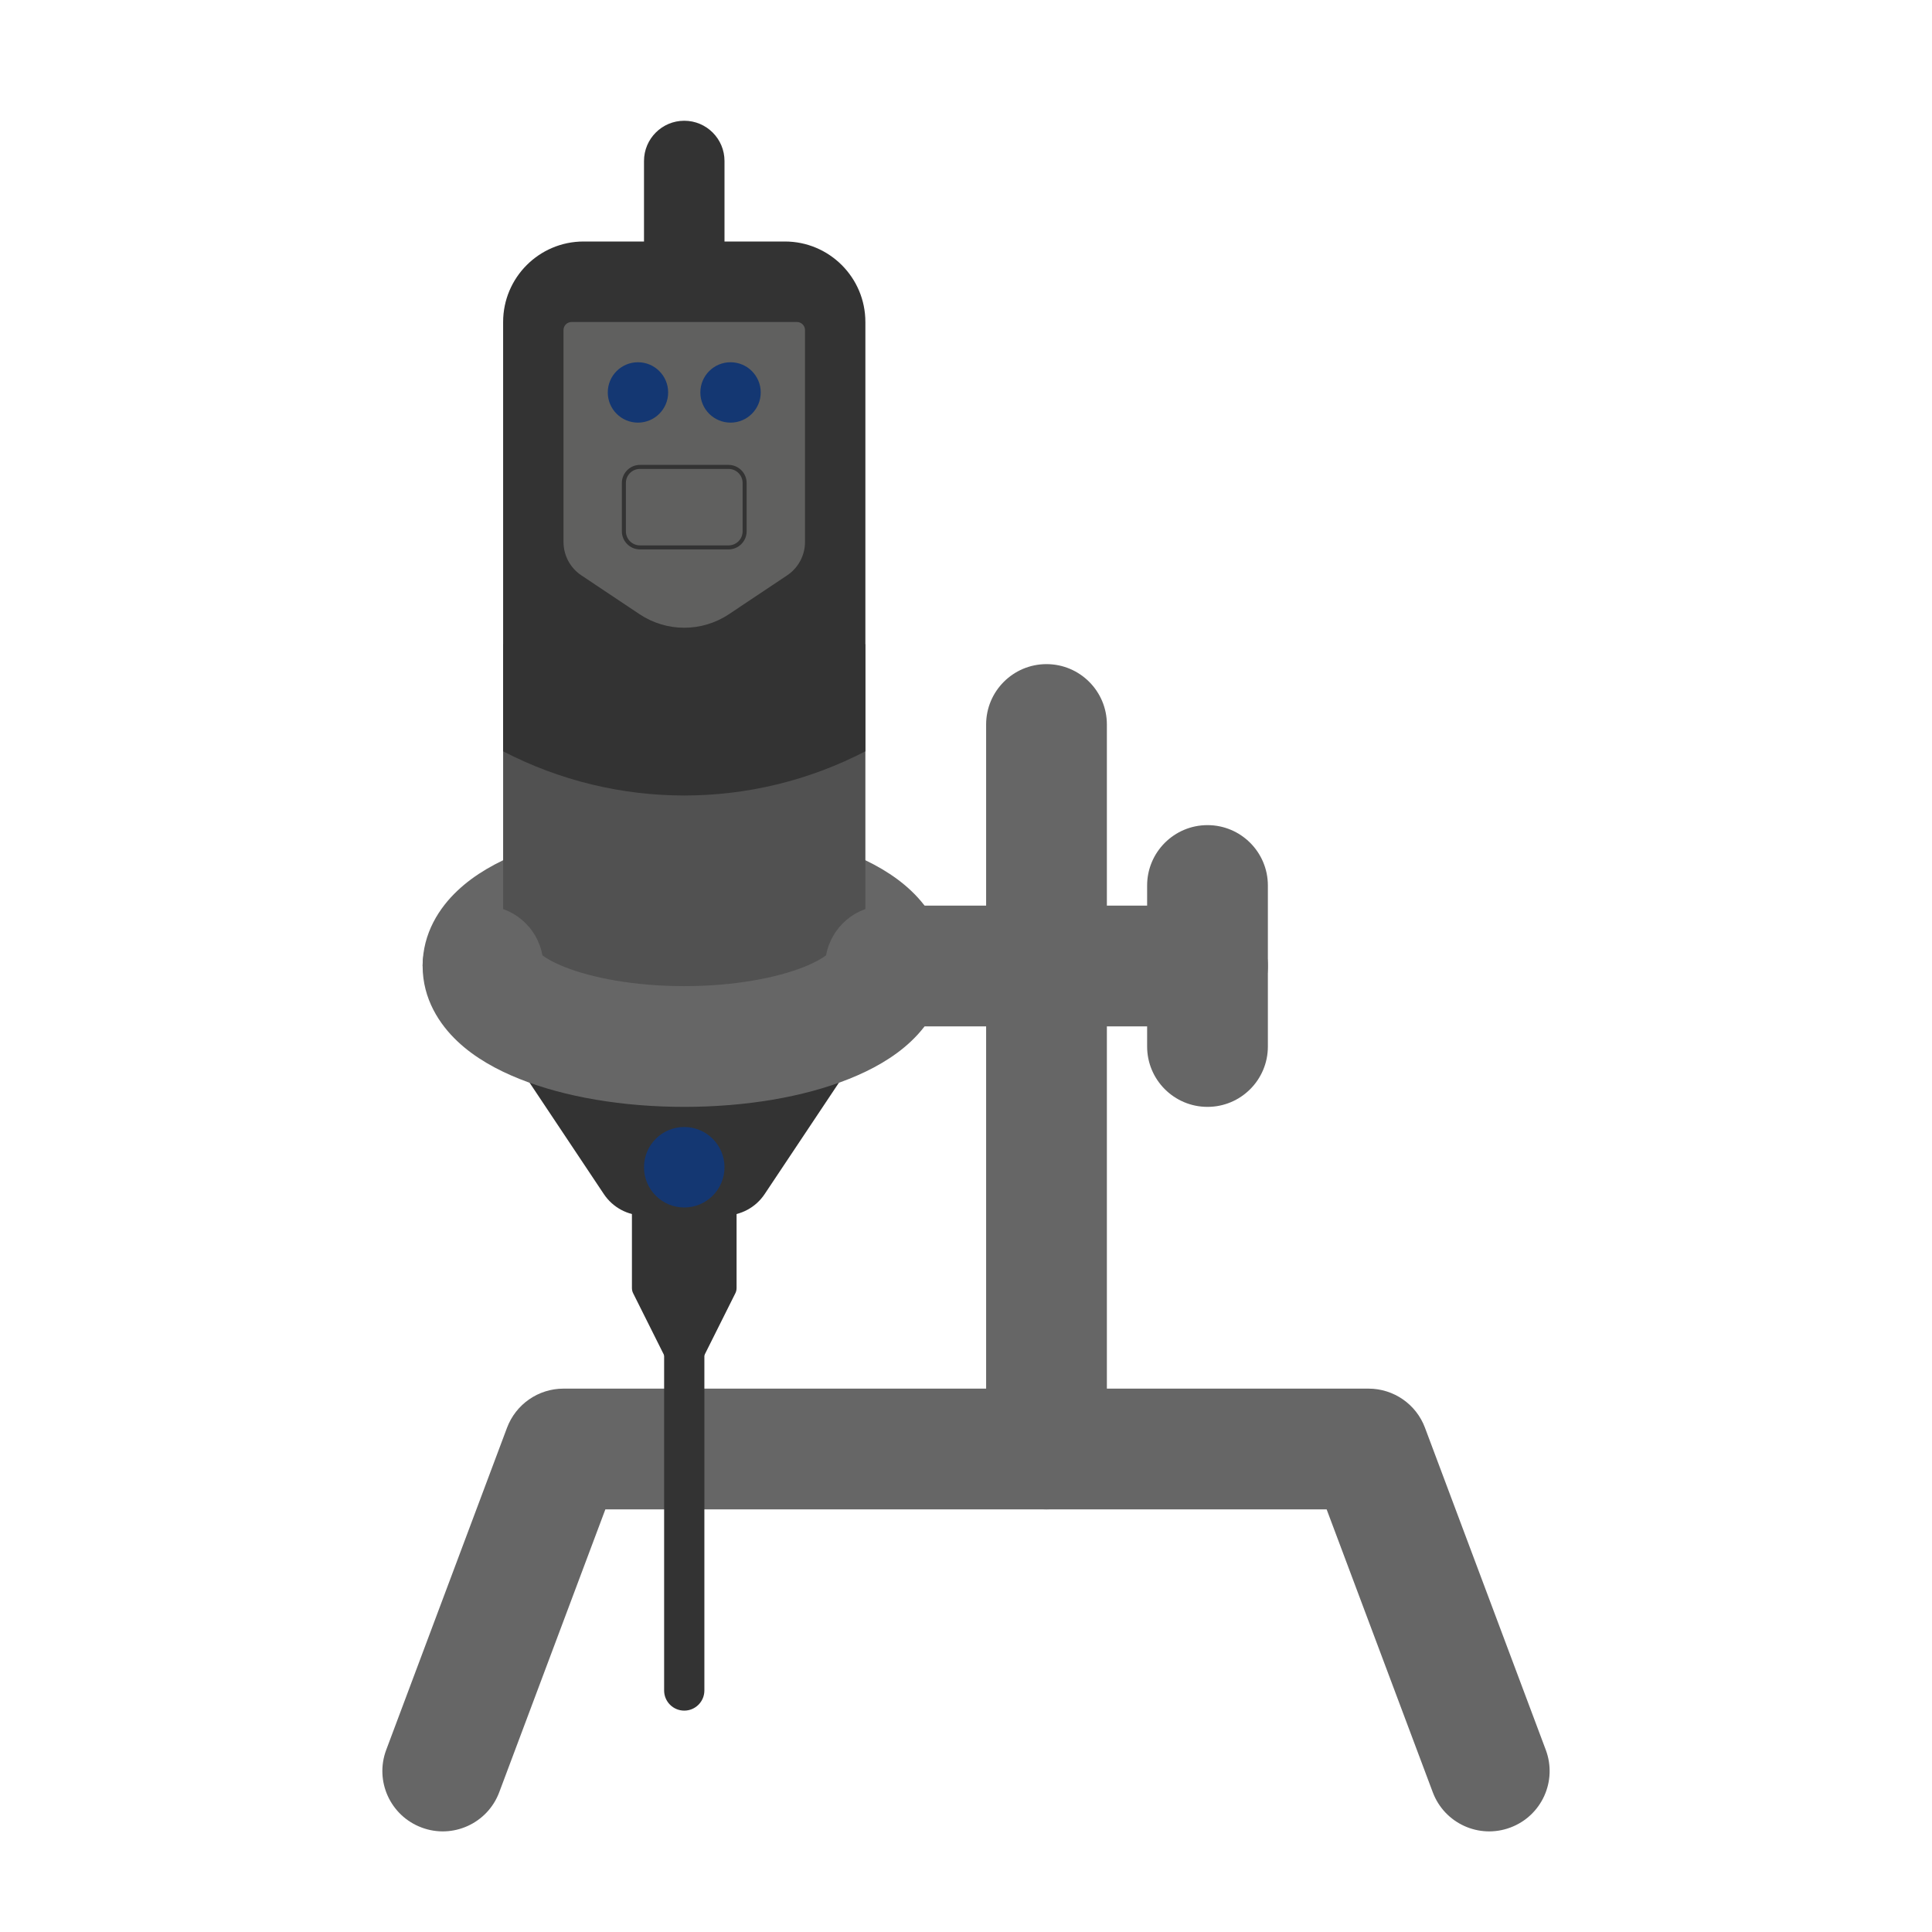 <svg width="24" height="24" viewBox="0 0 24 24" fill="none" xmlns="http://www.w3.org/2000/svg">
<path fill-rule="evenodd" clip-rule="evenodd" d="M6.298 17.737C6.408 17.444 6.687 17.25 7 17.25H17C17.313 17.25 17.593 17.444 17.702 17.737L19.202 21.737C19.348 22.125 19.151 22.557 18.763 22.702C18.375 22.848 17.943 22.651 17.798 22.263L16.48 18.75H7.52L6.202 22.263C6.057 22.651 5.624 22.848 5.237 22.702C4.849 22.557 4.652 22.125 4.798 21.737L6.298 17.737Z" fill="#666666" class='xian'/>
<path fill-rule="evenodd" clip-rule="evenodd" d="M13 8.25C13.414 8.25 13.75 8.586 13.75 9L13.75 18C13.75 18.414 13.414 18.75 13 18.75C12.586 18.75 12.25 18.414 12.25 18L12.25 9C12.25 8.586 12.586 8.25 13 8.25Z" fill="#666666" class='xian'/>
<path fill-rule="evenodd" clip-rule="evenodd" d="M9 2L9 4C9 4.276 8.776 4.5 8.5 4.5C8.224 4.5 8 4.276 8 4L8 2C8 1.724 8.224 1.5 8.5 1.5C8.776 1.5 9 1.724 9 2Z" fill="#333333" class='mian'/>
<path fill-rule="evenodd" clip-rule="evenodd" d="M8.75 16L8.75 21C8.75 21.138 8.638 21.25 8.5 21.25C8.362 21.25 8.25 21.138 8.25 21L8.25 16C8.25 15.862 8.362 15.75 8.5 15.75C8.638 15.75 8.75 15.862 8.75 16Z" fill="#333333" class='mian'/>
<path fill-rule="evenodd" clip-rule="evenodd" d="M15.75 12C15.75 12.414 15.414 12.75 15 12.75H11C10.586 12.75 10.25 12.414 10.25 12C10.25 11.586 10.586 11.25 11 11.25H15C15.414 11.25 15.75 11.586 15.75 12Z" fill="#666666" class='xian'/>
<path fill-rule="evenodd" clip-rule="evenodd" d="M6.703 12.165C6.703 12.164 6.75 12.109 6.75 12H5.25C5.25 11.589 5.461 11.274 5.681 11.066C5.899 10.859 6.175 10.708 6.454 10.597C7.015 10.372 7.739 10.25 8.5 10.25C9.261 10.25 9.985 10.372 10.546 10.597C10.825 10.708 11.101 10.859 11.319 11.066C11.539 11.274 11.75 11.589 11.75 12H10.25C10.25 12.109 10.297 12.164 10.297 12.165C10.297 12.165 10.294 12.162 10.288 12.156C10.254 12.123 10.163 12.059 9.989 11.989C9.646 11.852 9.119 11.75 8.5 11.75C7.881 11.75 7.354 11.852 7.011 11.989C6.837 12.059 6.746 12.123 6.712 12.156C6.706 12.162 6.703 12.165 6.703 12.165Z" fill="#666666" class='xian'/>
<path d="M10.75 12V8C9.318 8.637 7.682 8.637 6.25 8V12L7.75 13H9.25L10.75 12Z" fill="#515151"/>
<path d="M10.75 9.333V4C10.75 3.448 10.302 3 9.75 3H7.25C6.698 3 6.25 3.448 6.25 4V9.333C7.661 10.065 9.339 10.065 10.75 9.333Z" fill="#333333" class='mian'/>
<path d="M10 6.732V4.1C10 4.045 9.955 4 9.9 4H7.1C7.045 4 7 4.045 7 4.1V6.732C7 6.9 7.084 7.056 7.223 7.148L7.945 7.63C8.281 7.854 8.719 7.854 9.055 7.63L9.777 7.148C9.916 7.056 10 6.9 10 6.732Z" fill="#60605F"/>
<path d="M9 14.5L10 13H7L8 14.5H9Z" fill="#333333" class='mian'/>
<path fill-rule="evenodd" clip-rule="evenodd" d="M6.471 12.717C6.575 12.522 6.779 12.4 7 12.4H10C10.221 12.4 10.425 12.522 10.529 12.717C10.633 12.912 10.622 13.149 10.499 13.333L9.499 14.833C9.388 15 9.201 15.1 9 15.1H8C7.799 15.1 7.612 15 7.501 14.833L6.501 13.333C6.378 13.149 6.367 12.912 6.471 12.717ZM8.121 13.6L8.321 13.9H8.679L8.879 13.6H8.121Z" fill="#333333" class='mian'/>
<path d="M8 16V14.5H9V16L8.5 17L8 16Z" fill="#333333" class='mian'/>
<path fill-rule="evenodd" clip-rule="evenodd" d="M7.85 14.5C7.85 14.417 7.917 14.35 8 14.35H9C9.083 14.35 9.15 14.417 9.15 14.5V16C9.15 16.023 9.145 16.046 9.134 16.067L8.634 17.067C8.609 17.118 8.557 17.15 8.5 17.15C8.443 17.15 8.391 17.118 8.366 17.067L7.866 16.067C7.855 16.046 7.85 16.023 7.85 16V14.5ZM8.15 14.65V15.965L8.5 16.665L8.85 15.965V14.65H8.15Z" fill="#333333" class='mian'/>
<path fill-rule="evenodd" clip-rule="evenodd" d="M6.738 11.867C6.675 11.516 6.369 11.25 6 11.25C5.586 11.25 5.25 11.586 5.25 12C5.25 12.411 5.461 12.726 5.681 12.934C5.899 13.141 6.175 13.292 6.454 13.403C7.015 13.628 7.739 13.75 8.5 13.75C9.261 13.75 9.985 13.628 10.546 13.403C10.825 13.292 11.101 13.141 11.319 12.934C11.539 12.726 11.75 12.411 11.75 12C11.75 11.586 11.414 11.25 11 11.25C10.631 11.25 10.325 11.516 10.262 11.867C10.216 11.902 10.13 11.955 9.989 12.011C9.646 12.148 9.119 12.25 8.5 12.25C7.881 12.25 7.354 12.148 7.011 12.011C6.87 11.955 6.784 11.902 6.738 11.867Z" fill="#666666" class='xian'/>
<path fill-rule="evenodd" clip-rule="evenodd" d="M15.75 11L15.75 13C15.75 13.414 15.414 13.75 15 13.75C14.586 13.75 14.25 13.414 14.25 13L14.25 11C14.25 10.586 14.586 10.25 15 10.25C15.414 10.25 15.75 10.586 15.75 11Z" fill="#666666" class='xian'/>
<circle cx="7.925" cy="4.875" r="0.375" fill="#143772"/>
<circle cx="9.075" cy="4.875" r="0.375" fill="#143772"/>
<circle cx="8.5" cy="14.5" r="0.5" fill="#143772"/>
<path d="M7.75 6C7.75 5.89 7.84 5.8 7.95 5.8H9.05C9.16 5.8 9.25 5.89 9.25 6V6.6C9.25 6.71 9.16 6.8 9.05 6.8H7.95C7.84 6.8 7.75 6.71 7.75 6.6V6Z" fill="#60605F"/>
<path fill-rule="evenodd" clip-rule="evenodd" d="M7.725 6C7.725 5.876 7.826 5.775 7.95 5.775H9.05C9.174 5.775 9.275 5.876 9.275 6V6.6C9.275 6.724 9.174 6.825 9.05 6.825H7.95C7.826 6.825 7.725 6.724 7.725 6.6V6ZM7.95 5.825C7.853 5.825 7.775 5.903 7.775 6V6.6C7.775 6.697 7.853 6.775 7.95 6.775H9.05C9.147 6.775 9.225 6.697 9.225 6.6V6C9.225 5.903 9.147 5.825 9.05 5.825H7.95Z" fill="#333333" class='mian'/>
</svg>
